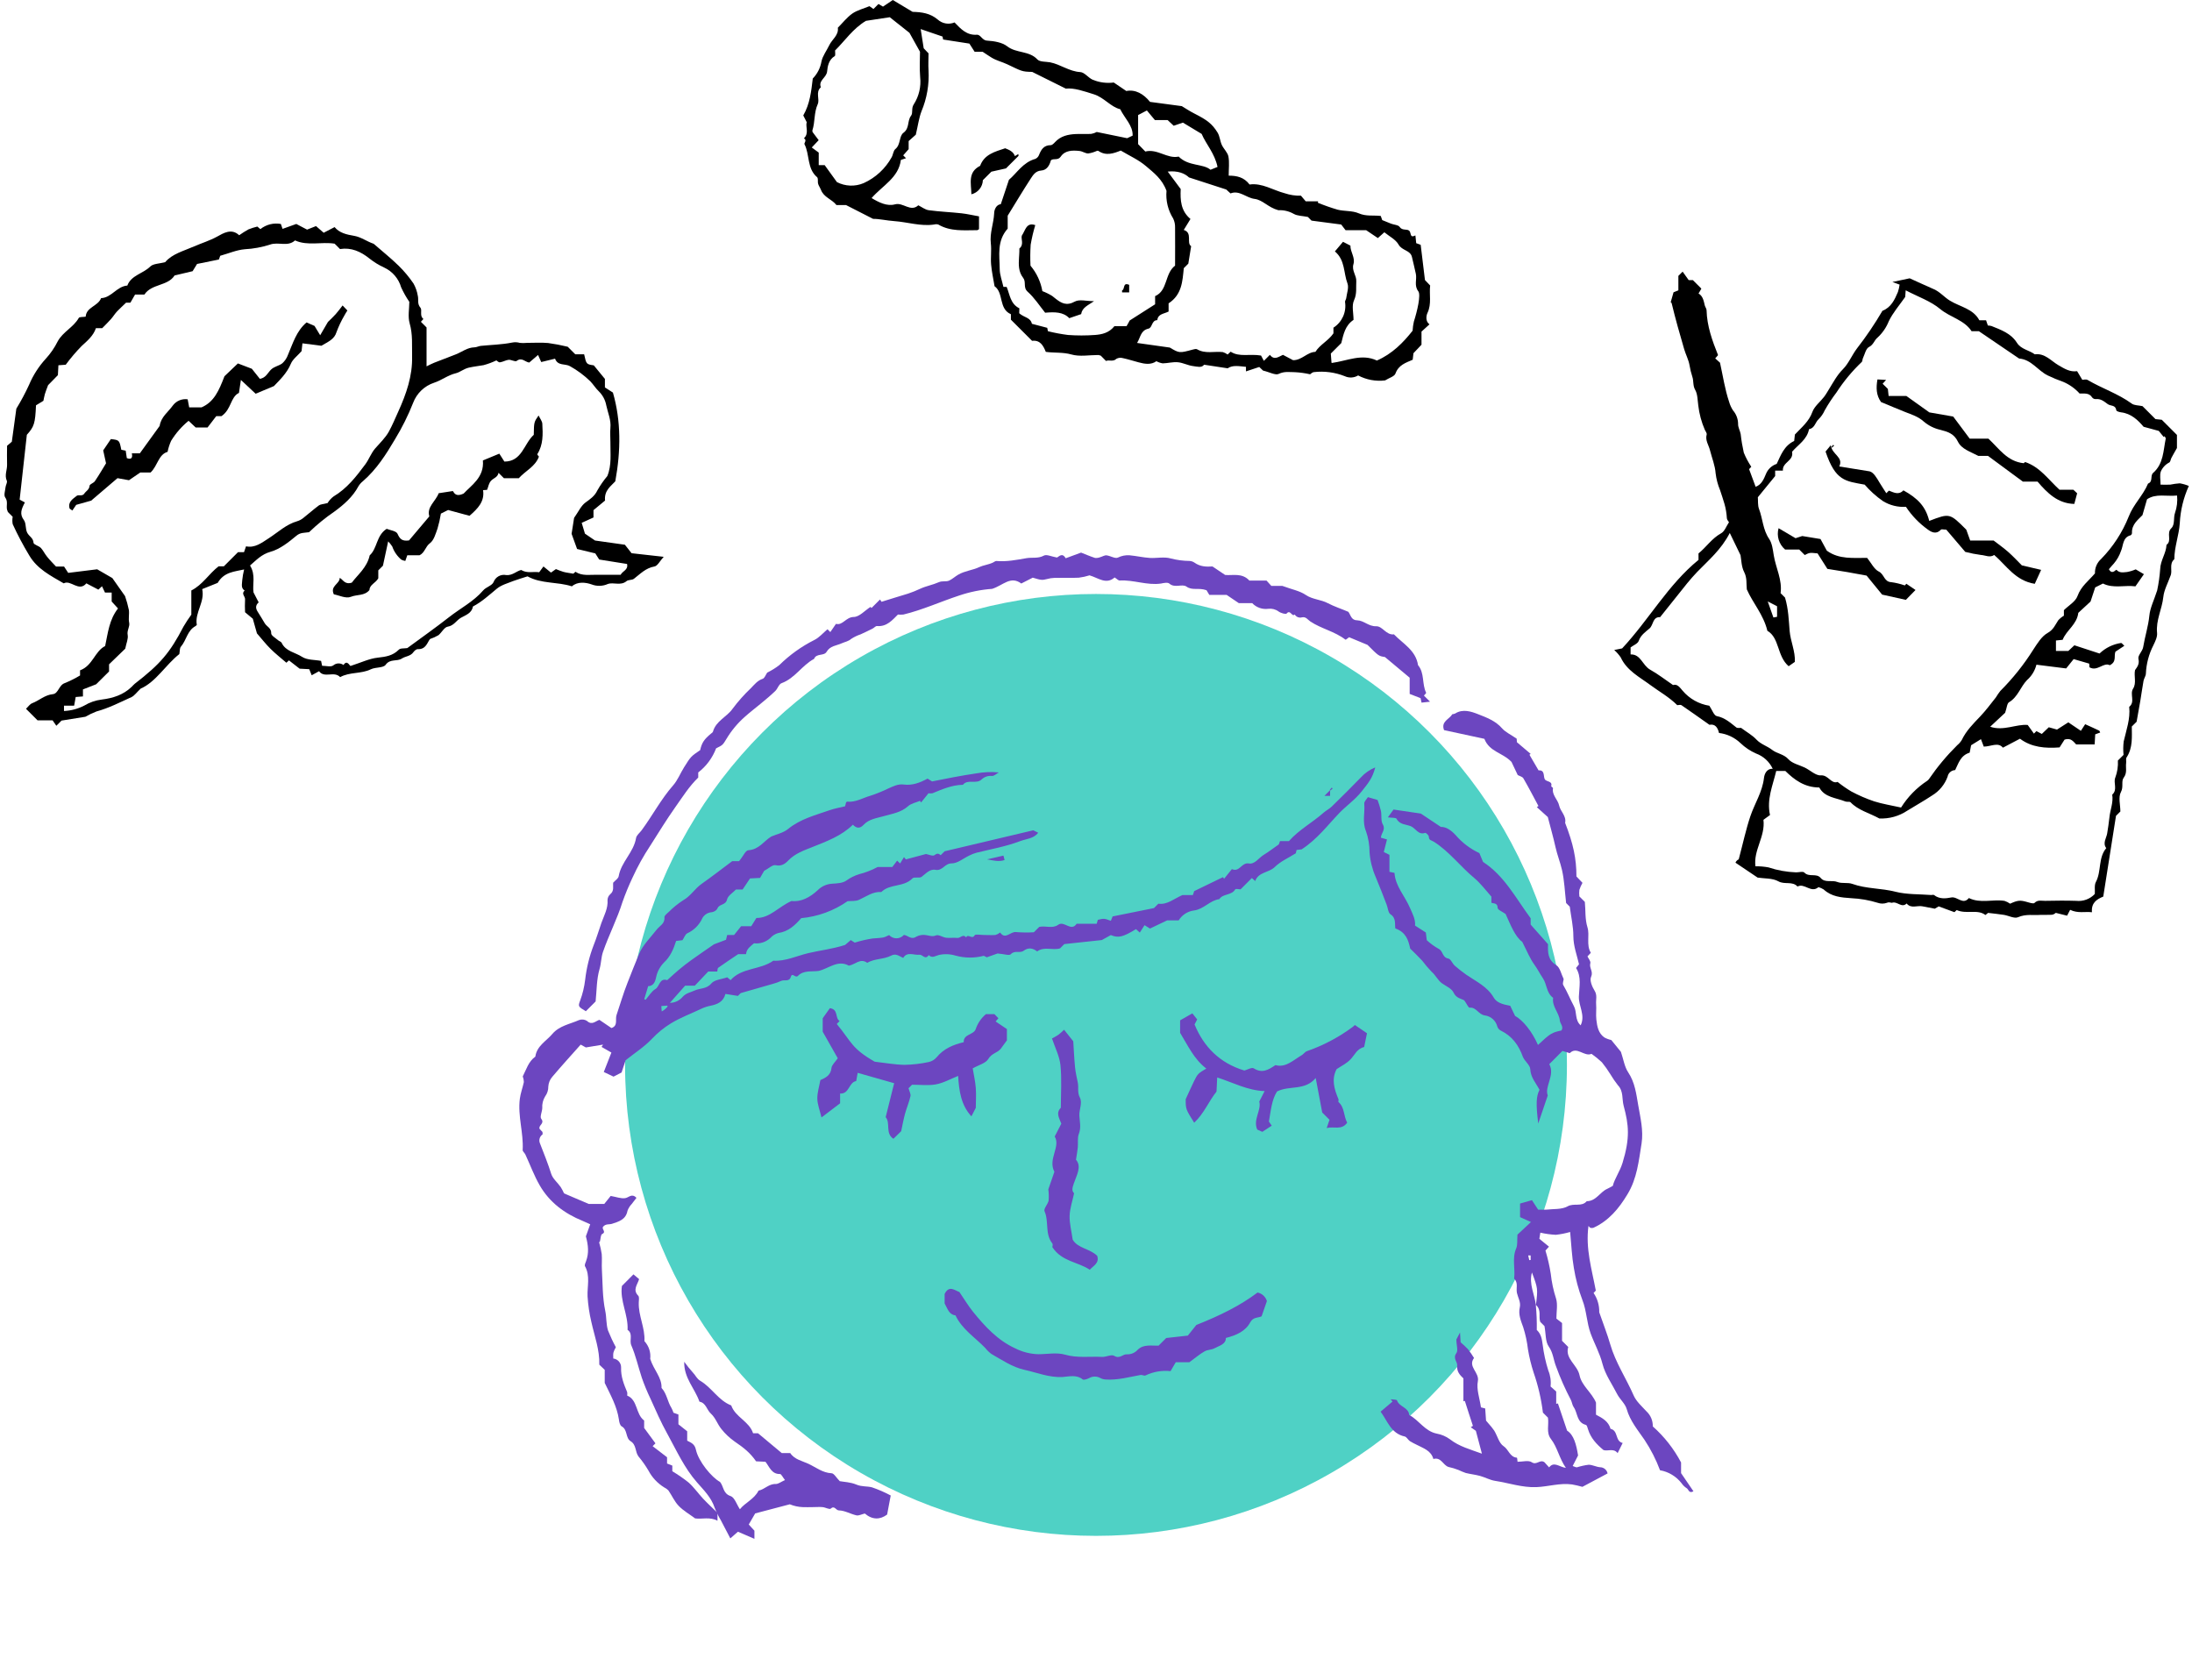 <svg height="594" viewBox="0 0 775 594" width="775" xmlns="http://www.w3.org/2000/svg"><g fill="none" fill-rule="evenodd"><path d="m0 0h775v594h-775z" fill="#fff"/><circle cx="387.5" cy="376.5" fill="#4fd1c5" r="166.5"/><g fill-rule="nonzero" transform="translate(1)"><path d="m366.06 294.41c-1.61 2.16-4.26 2.13-6.47 3-4.95 1.87-10.18 2.8-15.31 4.06-.891.249-1.755.583-2.58 1-2.1 1-4.18 2.8-6.25 2.78-2.46 0-3.24 2.74-5.68 2.28-2.08-.39-3.4 1.36-4.95 2.48-.8.57-2.62-.09-3.21.53-3.05 3.21-8 1.81-11 4.83-3-.22-5.3 1.58-7.86 2.74-1.25.58-2.86.37-4.08.5-4.851 3.386-10.499 5.453-16.39 6-2.13 2.43-4.49 4.75-8.14 5.26-1.062.305-2.015.905-2.75 1.73-1.562 1.459-3.689 2.151-5.81 1.89-1.1 1-2.61 1.84-2.82 3.84h-2.76c-2.46 1.66-4.8 3.2-7.08 4.83-.27.2-.22.87-.31 1.32h-3.21l-4.74 5h-3.43c-1.72 1.95-3.55 4-5.39 6.08-.387.317-.652.759-.75 1.25l-.26-.28-2 .15c0 .7.09 1.24.13 1.91.821-.438 1.54-1.045 2.11-1.78.098-.491.363-.933.75-1.25 1.767-.012 3.439-.802 4.57-2.16 1.19-1.33 2.72-1.51 4.13-2.18 1.95-.93 4.31-.48 6-2.55 1.12-1.32 3.64-1.45 5.61-2.15l1.18 1c3.93-4.47 10.41-3.55 15.11-6.87 4.23.26 8.2-1.67 12.29-2.66s8.36-1.4 13.08-2.91l2-1.72 1.42.9c2.071-.659 4.191-1.15 6.34-1.47 3.62-.29 3.65-.12 5.81-1.2.669.736 1.621 1.152 2.616 1.143s1.939-.443 2.594-1.193c1.44.12 2.56 1.87 4.41.6 1.148-.593 2.468-.767 3.73-.49 1.12.19 2 .56 3.24.05.91-.37 2.32.67 3.54.83s2.67-.08 4 .07c1.07.12 2-1.56 3.11-.18.59-1.49 2.12.89 3-.76.25-.48 2.19-.09 3.35-.1 1.34 0 2.68.09 4 0 .608-.183 1.175-.482 1.67-.88 1.82 2.71 3.66-.42 5.61-.15 2.096.173 4.201.196 6.3.07l1.9-1.9c2.21-.51 4.68.72 6.69-.74 2.18-1.58 4.54 2.6 6.53-.36h7.08l.43-1.41c2.23-.51 2.23-.51 4.59.36l.63-1.55 14.62-2.95 1.55-1.55c3.14.44 5.44-1.71 8.49-3.05h3.7c.19-.54.38-1.12.48-1.4l10.18-4.94.39.58 2.75-3.42c2.76 1.22 3.38-2.44 6-2 2.1.39 3.46-1.94 5.2-3s3.33-2.29 5.4-3.74l.42-1.16h3.15c3.52-4 8.25-6.51 12.2-10 .94-.84 2.14-1.4 3-2.27 3.467-3.373 6.887-6.793 10.26-10.26 1.4-1.54 3.13-2.743 5.06-3.52-1 3.91-2.51 5.57-4.8 8.48s-5.34 5-7.87 7.61c-4.15 4.31-7.72 9.2-13.35 12.88l-1.79.21c-.1.42-.21.87-.27 1.17-2.56 1.62-5.4 2.85-7.46 4.88s-5.77 1.71-6.89 4.94l-1.19-1.06-4 4c-.39 0-1.68-.3-1.88 0-1.29 2.22-4.32 1.44-5.63 3.46-3.34.45-5.47 3.54-8.9 4-2.262.27-4.275 1.564-5.46 3.51h-4.09l-6.06 2.89-1.92-1.2-1.67 2.62-1.36-1.22c-4.61 2.82-6.25 3.21-8.89 2.1l-3.18 1.76-13.27 1.43c-.34.35-.93.94-1.52 1.52-2.64.79-5.58-.79-8.08 1.07-1.53-1.19-3.11-1.47-4.77-.24-1.32 1-3.17-.3-4.57 1.25-.5.56-2.36-.1-4.66-.28l-3.81 1.35-1.06-.53c-3.282.856-6.731.832-10-.07-1.895-.575-3.906-.654-5.84-.23-1.31.31-2.36 1.29-3.63.06-1.2 1.83-2.21-.26-3.25-.14-2 .25-4.37-1.24-5.77 1.13-1.58-.72-2.6-1.69-4.27-.81-2.62 1.37-5.84 1-8.46 2.54-2.45-1.78-4.17.61-6.49 1-3.9-2.15-7.07 1-10.65 1.86-2.5.35-5.31-.31-7.32 1.73-1 1-2-1.42-2.56.41s-2.29.86-3.41 1.4c-.988.446-2.011.807-3.06 1.08-3.58 1.05-7.17 2.06-11.22 3.22l-1 1-4.41-.7c-.76 2.85-2.88 3.68-5.3 4.18-1.067.206-2.105.542-3.09 1-3.62 1.73-7.42 3.12-10.85 5.21-2.478 1.509-4.742 3.346-6.73 5.46-2.72 2.88-6.17 5.08-9.33 7.6l-1.42 4.32-2.84 1.47-3.45-1.64 2.69-6.87-3.48-2 .53-.81-6.08 1-1.83-1c-3.38 3.81-6.79 7.54-10.05 11.4-.82.94-1.309 2.125-1.39 3.37.026 1.28-.375 2.533-1.14 3.56-.755 1.235-1.105 2.676-1 4.12-.05 1.3-.92 3.07-.36 3.79 1.35 1.71-1.14 2.25-.57 3.58l1 1.06c0 .27.13.78 0 .9-.991.689-1.366 1.977-.9 3.09 1.4 3.6 2.84 7.17 4 10.85.56 1.72 2.25 3.06 3.34 4.63.453.719.851 1.471 1.19 2.25l8.74 3.74h5.47l2.28-2.84c2 .35 3.63 1 5.11.78 1.27-.15 2.36-1.86 4-.1-.55.71-1.14 1.43-1.68 2.18-.655.682-1.163 1.492-1.49 2.38-.56 3.12-3.08 3.83-5.46 4.61-1 .33-2.2-.08-3.13 1-.75.86 1.29 1.83-.38 2.62-.54.26-.51 1.71-.77 2.61 0 .13-.24.22-.3.28.403 1.368.714 2.761.93 4.17.16 1.83-.05 3.68.06 5.51.28 4.87.19 9.83 1.18 14.57.5 2.36.28 4.8 1 7 .804 2.007 1.722 3.967 2.75 5.87-.91 1.78-1 1.78-.91 4 1.614.186 2.817 1.576 2.77 3.2-.13 3.2 1 5.92 2.15 8.7.064.397.064.803 0 1.2 3.82 1.59 2.92 6.52 6 8.83v2.62l4 5.44-1 1 5.1 3.92v2.21l1.86.74v2c2.017 1.198 3.948 2.535 5.78 4 1.89 1.69 3.36 3.83 5.1 5.69 1.53 1.63 3.18 3.15 5.09 5v2.8c-2.67-1.45-5.45-.48-7.9-.82-2.05-1.52-4.19-2.73-5.83-4.44-1.49-1.55-2.38-3.66-3.63-5.46-.445-.446-.963-.815-1.53-1.09-2.334-1.447-4.24-3.49-5.52-5.92-1.035-1.762-2.216-3.435-3.53-5-1.22-1.64-.7-4.11-2.77-5.38-1.87-1.15-1-4.07-3.16-5.25-.63-.33-.9-1.61-1-2.5-.68-4.56-2.89-8.49-5-12.86v-4.62l-1.92-1.84c.17-5.2-1.7-10.09-2.82-15.16-.7-2.956-1.145-5.967-1.33-9-.15-3.54 1-7.2-.9-10.63-.22-.42.15-1.22.37-1.8 1.07-2.85.79-5.65-.06-8.78.37-1 .88-2.45 1.53-4.26l-2.68-1.2c-6.38-2.59-11.72-6.55-15.18-12.57-2-3.47-3.38-7.27-5.07-10.91-.26-.56-1-1.08-.95-1.59.35-6.08-1.79-12-1-18.11.26-2 1-3.92 1.42-5.9-.011-.684-.143-1.361-.39-2 1.24-2.39 2-5.25 4.45-7 .52-3.79 3.85-5.47 6-8 2.49-2.94 6.23-3.48 9.48-4.93.924-.338 1.953-.223 2.78.31 1.75 1.64 3 .07 4.38-.38l4.27 2.9c2.41-.82 1.26-3 1.79-4.58 1.29-3.8 2.4-7.68 3.88-11.41 1.38-3.44 2.69-6.92 4.13-10.3 1.33-3.13 4-5.68 6.16-8.47 1.05-1.38 3-2.12 2.77-4.4-.05-.57.89-1.31 1.49-1.84 1.567-1.586 3.304-2.995 5.18-4.2 2.6-1.45 4.1-4.12 6.51-5.8 3.54-2.48 6.95-5.13 10.78-8h2.43c.2-.27.38-.52.57-.75.9-1.1 1.75-3.06 2.72-3.12 3.77-.23 5.45-3.22 8.07-4.83 2-.85 4.29-1.31 5.89-2.62 4.37-3.59 9.66-4.91 14.78-6.7 1.76-.62 3.62-.93 5.45-1.38.11-.44.23-.89.35-1.35.12-.1.25-.3.37-.29 3 .31 5.47-1.31 8.17-2.07 2.197-.719 4.342-1.588 6.42-2.6 1.75-.77 3.4-1.65 5.46-1.38 2.94.37 5.63-.58 8.39-2.1l1.59 1c2.43-.48 5-1 7.61-1.49s5.3-.95 8-1.35c2.638-.484 5.33-.599 8-.34-.81.44-1.63 1.27-2.42 1.25-1.289-.153-2.582.255-3.55 1.12-1.92 2-4.95-.2-6.73 2-3.85.06-7.3 1.57-10.78 3-.461.067-.929.067-1.39 0l-2.62 3.25-.38-.58c-1.42.61-3.11.91-4.2 1.88-2.5 2.26-5.58 2.66-8.59 3.53-2.5.73-5.25 1-7.21 3.13-1.28 1.37-2.57 1.16-3.72-.11-4 3.95-9.2 5.86-14.26 7.88-3.08 1.23-6.18 2.29-8.55 4.75-1.25 1.29-2.46 2.13-4.57 1.69-1-.22-2.41 1.17-4 2l-1.45 2.5-3.55.19-2.61 3.9h-2.35c-1 1.09-2.85 2.15-3.16 3.54-.48 2.08-2.67 1.52-3.35 3.07-.45 1-1.52 1.43-2.85 1.55-1.107.286-2.039 1.032-2.56 2.05-1.074 2.337-2.951 4.21-5.29 5.28-.72.34-1.07 1.48-1.71 2.44l-2.24.26c-.91 2.83-2 5.53-4.37 7.71-1.409 1.459-2.362 3.297-2.74 5.29-.41 1.89-1.13 2.91-2.78 3-.51 1.68-.94 3.13-1.38 4.58l.48.22c1.15-1.31 2.09-3 3.51-3.83s1.4-4 4.12-3.1c1.34-1.19 2.65-2.43 4-3.57s3-2.43 4.55-3.54c2.7-1.94 5.46-3.81 8-5.57l4.25-1.6.41-1.69h2.44l2.48-3.1h3.59l1.82-2.92c4.75.07 7.76-3.93 12.42-6 3.3.42 6.49-1.25 9.25-3.81 1.353-1.37 3.167-2.19 5.09-2.3 1.71-.11 3.7-.18 5-1.08 1.388-1.02 2.94-1.794 4.59-2.29 2.26-.572 4.44-1.421 6.49-2.53h5.2l1.72-2.26 1.06 1 1.36-2.25.67.81 7.1-1.9c1 .17 2.41.85 3 .41 1-.76 1.48-.62 2.21 0l1.39-1.38 31.35-7.42z" fill="#6c46c0"/><path d="m542 461.39c.277 2.931.391 5.876.34 8.82 1.52 1.39 1.82 3.18 2.08 5.17.381 3.112 1.05 6.182 2 9.17.742 1.778 1.014 3.717.79 5.63l2 1.79v4.35l.6-.14 3.25 9.62c2.39 1.51 3.26 4.92 3.88 8.77l-1.91 3.73c.68.21 1.15.53 1.54.46 1.337-.422 2.709-.724 4.1-.9 1.36 0 2.71.79 4.09.88 1.276.027 2.362.938 2.61 2.19l-8.9 4.74c-1.208-.347-2.433-.631-3.67-.85-4.26-.59-8.39.78-12.6.95-5 .2-9.74-1.47-14.61-2.22-1.8-.28-3.49-1.24-5.27-1.73s-3.41-.63-5.09-1.05c-.871-.309-1.726-.662-2.56-1.06-1.159-.456-2.353-.817-3.57-1.08-1.93-.63-2.57-3.58-5.32-2.81-.83-3-3.55-3.79-5.85-5-.843-.393-1.664-.83-2.46-1.31-.67-.46-1.13-1.49-1.82-1.64-4.9-1.07-6.09-5.53-8.53-8.78l4.21-3.57-.65-.81c.78.13 2.13.06 2.24.4.79 2.32 4.11 2.45 4.31 5.15 3.49 1.84 5.53 5.77 9.78 6.6 1.678.306 3.265.99 4.64 2 3.29 2.57 7.21 3.58 11.29 5.08-.69-2.58-1.33-5-2.14-8.07l-1.8-1.28.76-.48c-1-2.94-1.9-5.89-2.86-8.83l-.5.14v-8.09c-1.26-1.2-2.4-2.39-2.2-4.55.12-1.35-1.64-2.51-.29-4.38.69-.95 0-2.86 0-4.83l1.29-2.47c.08 1.42.13 2.19.21 3.48.915.75 1.78 1.558 2.59 2.42.78.991 1.498 2.03 2.15 3.11-2.32 3.11 2 5.07 1.35 8.25-.55 2.81.65 6 1.1 9.21l1.5.39c.09 1.21.18 2.62.3 4.29l.77.91c.762.831 1.47 1.709 2.12 2.63 1.13 1.85 1.7 4.45 3.31 5.5 1.8 1.18 2.19 3.87 4.71 4.07.11 0 .14.87.23 1.45 1.78 0 3.85-.62 5 .15 1.76 1.19 2.88-1.12 4.5 0l1.66 1.83c1.74-2.23 3.55-.15 5.93.18-2.41-3.51-3-7.27-5.27-10.2-1.8-2.31-.65-5.06-1.08-7.57l-1.77-1.77c-.592-4.827-1.694-9.577-3.29-14.17-.871-2.683-1.539-5.427-2-8.21-.306-2.644-.865-5.253-1.67-7.79-.77-2.16-1.81-4.51-1.22-7 .43-1.84-.61-3.41-1-5.1s.56-3.64-1-5.09c.45-3.55-.79-7.18.73-10.71.55-1.27.29-2.88.44-4.85l4.78-4.46-3.85-1.74v-4.8l4.2-1.19 2.19 3.35c1.59 0 2.25.06 2.9 0 2.53-.3 5.44 0 7.5-1.16 2.25-1.28 5 .29 6.78-1.83 3.3 0 4.63-3.19 7.21-4.35.56-.24 1.07-.57 2-1.06.65-2.6 2.51-5.09 3.45-8.14 2.71-8.88 2.21-13.43.38-20.23-.63-2.37 0-5.1-2-7.19-.973-1.238-1.865-2.537-2.67-3.89-.908-1.477-1.91-2.893-3-4.24-1.154-1.086-2.384-2.088-3.68-3-2.53 1.16-5.18-2.81-7.69-.24l-2.59-.78-4.65 4.67c2.13 3.92-1.78 7.93-.54 11.07-1.24 3.66-2.21 6.52-3.37 9.92-.85-7-.72-9.61.45-11.92-1.26-2.42-3.12-4.32-3.27-7.32-.08-1.49-2-2.79-2.62-4.37-1.47-4.09-3.79-7.31-7.78-9.24-.59-.302-1.038-.822-1.25-1.45-.523-2.086-2.268-3.64-4.4-3.92-2.29-.31-3-3-5.41-2.74-.44 0-1-1.41-1.87-2.58-1-.61-2.85-.71-3.8-2.78-.65-1.41-2.62-2.23-4.06-3.24s-2.26-2.89-3.69-4.11c-1.186-1.236-2.298-2.542-3.33-3.91-1.36-1.48-2.82-2.85-4.24-4.27-.62-3-1.55-5.82-5.25-7.12-.26-1.53.37-3.64-1.71-5-.83-.54-.91-2.22-1.35-3.37-1.24-3.33-2.58-6.61-3.92-9.89-1.193-2.743-1.917-5.667-2.14-8.65.007-2.547-.419-5.076-1.26-7.48-1.39-3.27-.31-6.51-.61-9.73-.07-.75.87-1.6 1.29-2.3l3.42 1c.472 1.272.869 2.571 1.19 3.89.31 1.57-.09 3.46.65 4.73 1.1 1.9-.55 3-.68 4.71l2.17.62c-.33 1.28-.65 2.58-1.13 4.45l2 1v6l1.78.37c.28 4.72 3.74 8.23 5.53 12.51.86 2 1.94 3.92 1.74 6.13l3.81 2.44.33 2.72c1.247 1.159 2.626 2.166 4.11 3 1.69.74 1.33 3.15 3.51 3.49.88.14 1.44 1.82 2.33 2.57 1.299 1.128 2.654 2.189 4.06 3.18 3.43 2.36 7.42 4.15 9.67 8.07 1 1.72 3 2.38 5.82 2.88l1.72 3.58c2.78 1.53 6 5.47 8.1 10.27 4.39-4.09 4.84-4.37 8.31-5.12.85-1.37-.47-2.38-.58-3.48-.28-2.89-2.86-5-2.37-8.07-2.42-1.69-2.15-4.79-3.67-7-1.05-1.53-1.85-3.22-3-4.77-1.52-2.1-2.5-4.59-4.25-8-2.59-1.92-4.11-6-5.89-9.87-1-.73-2.8-1.43-2.82-2.19 0-1.78-1.45-1.44-2.2-1.78v-2.16c-2-2.25-3.81-4.68-6-6.53-5-4.13-8.87-9.42-14.38-12.9-.79-.5-1.73-.43-1.74-1.76 0-.48-1-1.44-1.32-1.34-2.45.84-3.35-1.7-5.09-2.38s-3.91-.51-5-2.61c-.23-.46-1.66-.3-3.07-.51l2-2.76 9.66 1.43 7.07 4.71c1.9-.06 3.69 1.23 5.25 2.92 2.307 2.685 5.16 4.847 8.37 6.34l1.3 3.12c7.48 4.86 11.37 12.49 16.83 19.92v2.23l3.15 3.55 3 3.39c-.09 2.92-.11 5.52 2.9 7.4 1.35.84 1.76 3.19 2.62 4.91 0 .53-.48 1.56-.14 2.13 1.43 2.41 2.45 5 3.76 7.45 1.17 2.16.24 4.86 2.39 6.79 1.74-3.58-.75-6.81-.63-10.19s1-6.89-1-10.09l1.05-1.3c-.73-3.22-2-6.43-2-10 0-3.35-.79-6.7-1.27-10.37-.29-.3-.88-.89-1.29-1.29-.47-4.05-.61-8-1.46-11.7-.62-2.69-1.68-5.31-2.29-8.05-.78-3.5-1.77-6.95-2.72-10.64l-3.88-3.5.56-.42c-1.76-3.27-3.46-6.57-5.32-9.77-.33-.58-1.3-.78-2-1.17l-2.19-4.62c-3.14-3.34-7.81-3.54-9.6-8.18l-14.26-3.08c-1.17-3.13 1.92-3.84 2.91-5.61.343-.036.68-.12 1-.25 2.74-1.76 5.79-.69 8.11.22 2.95 1.16 6.17 2.33 8.49 5 1.2 1.36 3 2.17 5.17 3.66 0 0 .05.76.09 1.26l4.86 4.12-.43.31 3.22 5.52c2.33-.18 1.63 2.1 2.19 3.12s2.83.55 2.28 2.48c0 .16.67.51.64.69-.45 2.49 1.71 4 2.16 6.12s2.64 3.7 2.12 6.15c2.88 7.38 4 12.61 4 18.95l2.14 2.25c-.443.787-.811 1.614-1.1 2.47-.095.777-.095 1.563 0 2.34l1.93 1.93c.31 3 0 6 .93 9 .88 2.84-.53 6.17 1.19 9-.39.42-.72.78-1.19 1.27.37.8 1.24 1.77 1 2.45-.45 1.64 1.16 2.9.28 4.79-.56 1.19.33 3.45 1.2 4.82 1.06 1.64.46 3.2.58 4.78.15 1.83-.13 3.69.08 5.5.27 2.36.68 4.8 2.82 6.31.776.421 1.608.731 2.47.92l3.4 4.18c.89 2.63 1.25 5.27 2.58 7.26 2.38 3.55 2.85 7.67 3.52 11.53.76 4.43 1.91 9 1.2 13.58-1 6.19-1.59 12.42-5 18-3 5-6.6 9.36-12.05 11.84-.347.095-.713.095-1.06 0-.13 0-.23-.22-.67-.66-1.08 8 1.18 15.31 2.6 22.85-.19.2-.53.56-.79.85 1.368 2.006 2.068 4.393 2 6.82 1.59 4.59 2.91 7.9 3.88 11.3 1.86 6.46 5.62 12 8.29 18.11.93 2.13 2.9 3.84 4.53 5.62 1.473 1.37 2.286 3.309 2.23 5.32 4.074 3.613 7.462 7.933 10 12.75v3.77l4.38 6.42c-1.65.89-1.71-.72-2.41-1.1-.706-.449-1.312-1.037-1.78-1.73-1.883-2.43-4.603-4.073-7.63-4.61-1.417-3.788-3.263-7.401-5.5-10.77-2.32-3.4-5.1-6.67-6.29-10.89-.54-1.87-2.35-3.38-3.3-5.15-1.82-3.58-4.29-7-5.25-10.79s-2.88-7.19-4.21-10.81c-1.39-3.83-1.4-8-2.91-11.81-1.375-3.643-2.38-7.416-3-11.26-.72-4.1-.89-8.31-1.32-12.76-1.658.48-3.354.815-5.07 1-1.842-.095-3.672-.35-5.47-.76l-.34 2.18 3.4 2.77-1.25 1.38c.817 2.696 1.445 5.446 1.88 8.23.32 2.973.947 5.905 1.87 8.75.64 2.13.12 4.61.12 7.08l2 1.56v6.29l2.18 2.18c-1.22 4.18 3.25 6.3 4 10s4.34 6.1 5.82 9.66v4.28c2.33 1.21 4.42 2.39 5.14 5 2.84.61 1.52 4.38 4.29 5-.69 1.39-1.23 2.47-1.78 3.59-1.43-1.87-3.46-.57-5-1.09-2.48-2.05-4.53-4.28-5.47-7.34-.17-.56-.39-1.45-.75-1.55-3.31-.85-2.86-4.22-4.32-6.29-.51-.73-.59-1.76-1-2.56-2.015-3.826-3.766-7.785-5.24-11.85-.92-2.29-1-4.78-2.57-7-1.25-1.76-1-4.56-1.52-7.24l-1.48-1.48c-.72-1.84.55-4.09-1.54-6 .71-5.74.7-5.84-1.41-11.47-1.15 4.12 1 7.87 1.38 11.51zm-1.83-17.54h-.86c.12.56.24 1.12.37 1.67l.49-.06z" fill="#6c46c0"/><path d="m641.93 313.65c-2.62 2.25-4.93-1.56-7.4-.22-1.84-2-4.53-.58-6.77-1.84-2.08-1.17-5-.95-7.34-1.32l-7.83-5.27c.217-.529.629-.955 1.15-1.19 1.49-5.59 2.53-10.5 4.11-15.22 1.53-4.53 4.26-8.6 4.82-13.56.14-1.2.82-3.31 3.09-3.23-1.177-2.508-3.298-4.449-5.9-5.4-2.034-.897-3.895-2.142-5.5-3.68-2.075-1.984-4.739-3.241-7.59-3.58-.44-1.89-1.35-3.29-3.38-2.89-3.41-2.4-6.64-4.71-9.91-6.94-.34-.23-1 0-1.48 0-2.83-2.85-6.34-4.78-9.52-7.13-3.8-2.82-8.3-5.08-10.46-9.76-.658-.963-1.43-1.843-2.3-2.62l2.8-.56c9.55-10.24 16.26-22.55 27-31.29v-2.29c2.75-2.22 4.73-5.33 8-7.12 1.24-.67 1.84-2.52 2.78-3.91-.19-.33-.7-.83-.75-1.37-.092-1.74-.38-3.465-.86-5.14-.49-1.62-1-3.25-1.56-4.87-.782-1.87-1.304-3.838-1.55-5.85-.21-2.89-1.31-5.47-2-8.2-.43-1.81-1.76-3.49-1.17-5.58.13-.46-.41-1.13-.67-1.69-1.178-2.726-1.953-5.61-2.3-8.56-.26-1.88-.22-4-1.1-5.53s-.49-3.18-1-4.63c-.437-1.339-.771-2.71-1-4.1-.34-1.95-1.34-3.78-1.9-5.7-1.57-5.37-3.11-10.76-4.41-16.2 0-.14-.22-.24-.34-.36l1-3.51 1.71-.69v-5.11l1.51-1.5 2.14 3h1.48l3 3c-.23.42-.54 1-1 1.73 1.49.84 1.82 2.51 2.2 4.18.14.59.63 1.15.64 1.72.14 5.61 2 10.75 4.06 15.89l-1 1.15 1.69 1.52c1.05 4.75 1.72 9.39 3.23 13.87.302 1.064.764 2.075 1.37 3 1.148 1.329 1.786 3.024 1.8 4.78-.06 1.17.69 2.37.91 3.59.243 2.206.61 4.396 1.1 6.56.716 1.75 1.603 3.425 2.65 5l-.77.85 2.31 6.23c2.15-.78 2.92-2.83 3.65-4.54.677-1.691 2.069-2.995 3.8-3.56 1.42-3 2.6-6.43 6.18-8.1.09-.77.17-1.56.25-2.28 2.35-2.51 5-4.62 6.19-8 .73-2 2.74-3.52 4.11-5.3.67-.87 1.2-1.83 1.78-2.76 1.51-2.43 2.8-4.92 4.87-7s3.2-5 5-7.38c3.29-4.23 6.296-8.673 9-13.3 3.06-1.2 4.32-3.91 5.48-6.66.273-.848.474-1.718.6-2.6l-2.55-.93 6.11-1.3c2.29 1 5.36 2.49 8.48 3.82 2.22.94 3.71 2.84 5.73 4.07 3.6 2.21 8.25 2.85 10.41 6.94h2.38c.18.55.38 1.12.63 1.85.44.006.877.07 1.3.19 3.39 1.38 6.87 2.57 9 5.94 1.43 2.28 4.28 2.58 6.3 4.06 3.59-.47 5.76 2.35 8.39 3.87 2.14 1.23 4 2.45 6.57 2.09l1.84 3.06c.35 0 1.3-.3 1.88.05 5.09 3 10.77 4.84 15.59 8.35.93.68 2.42.6 3.81.9l4.59 4.59 2.23.23 5.36 5.36v4.63c-.72 1.28-1.36 2.36-1.94 3.46-.29.54-.34 1.39-.77 1.65-1.344.687-2.406 1.822-3 3.21-.43 1.31-.09 2.87-.09 4.63 1.16 0 2.29.07 3.41 0 1.122-.229 2.258-.386 3.4-.47 1.095.187 2.166.499 3.19.93-1.886 4.157-2.972 8.631-3.2 13.19-.28 4.26-1.92 8.36-1.92 12.7-2 1.74-.5 4.08-1.39 5.95-.87 2.47-2.24 4.89-2.51 7.42-.45 4.28-2.66 8.21-2.21 12.68.15 1.42-.63 3-1.31 4.41-1.58 3.087-2.48 6.476-2.64 9.94 0 .89-.67 1.73-.84 2.63-.43 2.34-.73 4.7-1.13 7.05s-.83 4.69-1.31 7.39l-1.7 1.69c0 3.58.42 7.49-1.85 10.94-.31.47-.06 1.29-.15 1.93-.24 1.72.46 3.44-.84 5.19-1 1.28 0 3.26-1 5.1s-.2 4.57-.2 6.88l-1.55 1.55c-1.53 9.69-3 19.1-4.5 28.54-2.32.94-4.29 2.21-4 5.53-2.5-.3-4.92.48-7.71-.85l-1.08 2.07-4-1c-.329.317-.736.541-1.18.65-1.32.13-2.67 0-4 .06-2.71.2-5.41-.38-8.16.83-1.3.57-3.32-.56-5-.83s-3.4-.43-5.6-.7c.1-.07-.28.23-.93.75-2.82-2.17-6.68-.19-10.16-1.75l-.8.75-5.58-2.05-1.36.82c-1.34-.26-2.86-.53-4.37-.84-1.85-.39-4 .93-5.59-1-1.75 1.75-3.36-.92-5.18-.25-.23.09-.94-.38-1.77 0-1.063.384-2.227.384-3.29 0-3.019-.932-6.144-1.476-9.3-1.62-3.61-.24-7-.52-9.79-3.09-.572-.365-1.195-.642-1.85-.82zm54.14-196.55c-2.58-4-7.53-4.87-11.12-7.86-3.36-2.8-7.79-4.3-12.18-6.6-.09 1.22-.15 2-.17 2.35-2.11 3-4.36 5.59-5.79 8.55-.879 2.216-2.246 4.206-4 5.82-1.17.94-1.4 2.52-3 3.31-1.11.54-1.5 2.58-2.17 4-.2.41-.12 1.05-.41 1.31-3.401 3.233-6.405 6.858-8.95 10.8-1.526 2.009-2.913 4.121-4.15 6.32-.509 1.155-1.231 2.204-2.13 3.09-1.23 1.11-1.39 3.23-3.41 3.54-.67 3.66-3.84 5.47-6 8 .72 3.22-3.52 3.67-3.23 6.66h-2.74v1.92l-6.12 7.49c.11 1.29-.08 2.86.42 4.16 1.32 3.47 1.35 7.31 3.57 10.56 1.07 1.58 1.31 3.81 1.63 5.79.74 4.52 3.08 8.74 2.42 13.4l1.57 1.56c1.21 4.08 1.31 7.94 1.63 11.81.31 3.67 2.05 7.21 1.84 10.93l-2.19 1.53c-4.18-3.61-3.17-10-7.52-12.53-1.4-5.78-5.15-9.79-7.27-14.64-.22-2 .14-4-.92-6.09-1-1.9-1-4.3-1.3-6l-3.8-7.85c-3 5.86-7.48 9.61-11.51 13.76-1.24 1.28-2.41 2.65-3.53 4-3.22 4-6.4 8-9.59 12-2.72-.13-2.32 2.76-3.75 4s-3.09 2.32-3.81 4.38c-.34 1-1.85 1.54-2.88 2.32v2.48c3.62-.12 4.17 3.87 6.94 5.41s5.26 3.51 8.06 5.41c1.54-.5 2.43.91 3.39 2 2.41 2.85 5.764 4.738 9.45 5.32 1 1.49 1.65 3.49 2.65 3.67 2.87.57 4.78 2.35 6.89 4 .43.33 1.27.13 1.68.16 1.95 1.46 4 2.58 5.48 4.18s3.84 2.28 5.51 3.6 4.11 1.46 5.76 3.31c1.32 1.49 3.78 2 5.72 2.92s3.91 2.92 5.75 2.78c2.67-.2 3.61 3.15 5.91 2.32 1.538 1.232 3.159 2.358 4.85 3.37 2.586 1.384 5.282 2.551 8.06 3.49 3 .95 6.1 1.42 9.53 2.19 2.358-3.767 5.499-6.983 9.21-9.43.278-.183.517-.422.7-.7 2.933-4.276 6.264-8.263 9.95-11.91.633-.515 1.174-1.134 1.6-1.83 1.55-3.28 4.06-5.76 6.51-8.33 2-2.1 3.73-4.45 5.53-6.71.486-.805 1.02-1.58 1.6-2.32 4.441-4.436 8.366-9.361 11.7-14.68 1.41-2.14 2.91-4.63 5-5.8s2.68-2.85 3.77-4.49c.583-.639 1.257-1.188 2-1.63v-1.95c1.68-1.67 4.1-3 4.81-5 1.25-3.47 4-5.43 6.17-8-.073-1.931.719-3.793 2.16-5.08 4.217-4.304 7.538-9.403 9.77-15 1.66-4.34 5.1-7.48 6.84-11.68 1.85-.67.69-2.8 1.79-3.76 3.72-3.25 3.58-7.89 4.47-12.16 0-.23-.27-.54-.41-.82l-.32.26-1.74-2.14-5.36-1.46c-2-2.35-4.37-4.68-8-5.11-.59-.07-1.6-.39-1.64-.69-.27-2-2-1.48-3-2.18-1.38-1-2.47-2-4.32-1.8-.474.013-.926-.198-1.22-.57-1.11-1.76-2.84-1.35-4.45-1.4-1.606-1.787-3.586-3.197-5.8-4.13-1.888-.662-3.738-1.43-5.54-2.3-3.48-1.74-5.72-5.61-10.06-5.95l-14.2-9.65zm11.08 147.24c-1.72-2.06-4.09-.42-6.77-.38-.36-.92-.72-1.85-1-2.63l-3.48 2.15c-.21 1.08-.39 2-.51 2.62-3.28 1-3.94 3.82-5.13 6.16-1.322.057-2.429 1.019-2.67 2.32-1.007 2.784-2.942 5.136-5.48 6.66-2.82 1.88-5.87 3.57-8.74 5.35-2.923 1.959-6.395 2.933-9.91 2.78-3.65-2-7.45-2.88-10.16-5.71-.34-.36-1.28-.07-1.85-.3-3.32-1.34-7.33-1.39-9.23-4.95-5.24 0-8.88-2.77-12-5.84h-3.22c-1.25 5.23-3.43 10.07-2.2 15.58l-2.32 1.69c.73 5.91-3.6 10.72-2.82 16.43 1.539-.019 3.076.112 4.59.39 3.16 1.048 6.453 1.641 9.78 1.76 1 0 2.46-.42 2.92.08 1.65 1.75 4.26.08 5.78 1.91s4 .63 5.91 1.42c1.58.63 3.62.08 5.24.66 5 1.8 10.27 1.48 15.34 2.8 4 1 8.37.81 12.57 1.14.33 0 .78-.14 1 0 1.87 1.5 4.13 1.26 6.1.87 2.18-.43 4.13 2.79 6.23.2 4.07 2 8.4.37 12.57 1 .716.224 1.391.562 2 1 2.74-1.25 3.56-1.29 6-.6.87.24 2.24.72 2.62.33 1.18-1.19 2.5-.71 3.74-.74 3.67-.07 7.35-.12 11 0 2.457.273 4.898-.628 6.59-2.43.1-1.4-.24-3.09.39-4.26 2-3.77.75-8.51 3.66-11.95-1.37-1.76.07-3.61.32-5.18.29-1.85.6-3.72.79-5.62.26-2.71 1.45-5.31 1-8.11 2-1.76.3-4.2 1.09-6.05.716-1.915 1.026-3.959.91-6l2-2c-.16-1.591-.14-3.194.06-4.78.92-4 2.39-8 1.94-12.21 2.23-1.76.11-4.45 1.38-6.44s.22-4.5.68-6.55c.94-1.29 1.6-2.25 1.2-4-.27-1.18 1.45-2.67 1.68-4.12.61-3.75 1.81-7.35 2.19-11.17.26-2.69 1.59-5.29 2.76-8.89.522-2.47.876-4.972 1.06-7.49.08-3.11 2.11-5.59 2.24-8.61 2.05-1.48-.17-4.08 1.69-5.87 1.36-1.3.7-3.74 1.31-5.42.686-1.973.935-4.071.73-6.15-3.8.39-7.47-.81-10.62 1.33-.5 1.75-1 3.4-1.61 5.59-1.41 1.56-3.87 3.18-3.71 6.36-.023.315-.194.6-.46.77-2.9.74-2.55 3.61-3.42 5.54-.553 1.634-1.412 3.147-2.53 4.46-.65.67-1.23 1.42-1.75 2 1.16 2.17 2.47 0 2.69.23 1.14 1.24 2.49.84 3.73.76 1.053-.192 2.08-.508 3.06-.94l2.9 1.71c-1 1.43-1.94 2.83-3 4.3-3.81-.5-7.82.84-11.48-1l-2.74 1.37c-.42 1.27-.9 2.74-1.65 5l-4.33 4c-.5 4.17-4.22 6.14-5.53 9.53l-2.37.24v3.7h4.38c.89-.82 1.59-1.46 2.14-2l8.89 2.91c2.093-2.002 4.755-3.305 7.62-3.73.27 0 .61.53 1.15 1-1.21.81-2.21 1.46-3.15 2.08-.62 1.55.53 3.54-2 4.79-2.17-1.2-4.4 2.37-7.21.71 0-.42 0-.75-.06-1.28l-5.5-1.6-2.65 3.3-10.51-1.32c-.531 2.11-1.693 4.007-3.33 5.44-2.33 2.42-3.24 6-6.37 7.84-.71.43-.76 2-1.37 3.72l-5.28 4.93c4.7 1.63 9.25-1 13.27-.62l2.19 3.06.88-.89 1.91 1 2.47-2.36 2.9.82 4-2.56 4.44 3 1.52-2.34c1.86.84 3.41 1.53 4.94 2.27.19.09.25.44.37.67l-1.76.64-.2 3.57h-6.53c-1-1-1.84-2.45-4.11-1.7l-1.76 2.75c-5 .39-9.91 0-14-3.07zm-83.15-51.71 2 5.68 1.3-.24v-3.73z" fill="#000"/><path d="m346.44 18.32h-2.84l-1.87-2.91-9.28-1.44-.21-1.05-7.73-2.64c.34 2.16.67 4.27 1.07 6.79l1.71 1.8c0 2-.14 4 0 6 .276 4.96-.579 9.918-2.5 14.5-.89 2.33-1.21 4.87-2 8.25l-2.53 2.26v2.86l-1.93 2.19 1 1-1.82.61c-.81 6.31-6.42 9-10.35 13.48 2.61 1.56 5.45 3 8.3 2.22s5.49 2.85 8.21.34c1.21.59 2.4 1.56 3.7 1.74 3.84.52 7.73.67 11.59 1.09 2 .22 4 .7 6.18 1.08v4.51c-.15.09-.42.38-.69.38-4.65 0-9.39.53-13.71-2-.483-.141-.997-.141-1.48 0-4.78.7-9.39-.88-14.1-1.21-2.66-.18-5.37-.83-7.47-.79l-9.58-4.89h-3.38c-1.67-2.13-4.47-2.69-5.48-5.39-.38-1-1.19-1.83-1.08-3.06 0-.46 0-1.14-.25-1.37-3.66-3.06-2.58-8-4.49-11.69-.21-.41 1-1.44-.21-2.08 1.94-1.77.49-4.07 1-5.7l-1.22-2.39c2.35-4.07 2.81-8.46 3.36-13.05 1.606-1.644 2.676-3.736 3.07-6 .4-2 1.86-3.87 2.79-5.83s3.38-3.5 3-6.13c1.75-1.74 3.21-3.66 5.11-5 1.73-1.2 3.93-1.73 6.07-2.62l1.42 1 1.77-1.77 1.6.93 3.47-2.34 7 4.19c3.21.08 6.21.46 8.9 2.74 1.614 1.45 3.919 1.839 5.92 1 2.25 2.35 4.34 4.59 7.86 4.35 1.45-.09 1.83 2 3.66 2.08 2.43.16 5.28.6 7.09 2 3.23 2.54 7.77 1.5 10.7 4.67.84.89 3 .74 4.48 1 3.71.74 6.76 3.23 10.67 3.45 1.49.08 2.81 2 4.35 2.69 2.364.99 4.949 1.335 7.49 1l4.43 3c3.24-.62 6.08 1 8.39 3.85l11.23 1.5c1.3.78 2.87 1.83 4.54 2.67 4.27 2.17 6.18 3.52 8.12 6.7.78 1.29.86 3 1.5 4.37s2 2.6 2.31 4c.41 2.09.11 4.32.11 6.84 2.76 0 5.39.48 7.38 3.13 4.43-.63 8.25 2 12.47 3.1 1.835.619 3.765.907 5.7.85l1.69 2h4.38l-.11.49c2.289.941 4.626 1.762 7 2.46 2.46.61 5.24.3 7.48 1.29 2.59 1.13 5.11.62 7.77.92l.52 1.47c.9.37 2 .84 3.14 1.27s2.5.41 3 1.13c1 1.47 2.62.57 3.46 1.41.69.69.07 2.68 2.13 1.61.13 1.18.21 2 .29 2.74l1.58.58c.51 4.17 1 8.18 1.51 12.45l1.84 1.93c-.39 3.2.58 6.46-.93 9.66-.49 1-.79 3 .69 4.08l-2.82 2.56v4.64l-2.85 3.01-.26 2.3c-2.49 1.09-5 1.85-6.09 4.87-.37 1.05-2.27 1.56-3.68 2.44-3.282.4-6.607-.215-9.53-1.76-1.433.875-3.21.973-4.73.26-3.459-1.371-7.204-1.866-10.9-1.44-.56.05-1.08.6-1.35.77-1.753-.397-3.536-.644-5.33-.74-1.89 0-3.75-.38-5.75.6-1.18.57-3.22-.61-5.55-1.17l-1.34-1.27-4.7 1.56v-1.61c-2.35-.21-4.7-.72-6.47.52l-8.35-1.27c-.81 1.21-2.49.65-3.84.49-1.83-.21-3.57-1.19-5.4-1.36s-3.59.36-5.38.39c-.781-.126-1.535-.382-2.23-.76-1.89 1.34-4.08 1-6.29.4-1.86-.49-3.69-1.09-5.56-1.49-.765-.228-1.589-.141-2.29.24-1.19 1.17-2.56.28-3.68.76l-1.83-1.86c-.299-.118-.611-.199-.93-.24-3.18 0-6.54.65-9.47-.19s-6.08-.51-9.05-.92c-.92-2.27-2-4.24-4.86-3.91l-7.48-7.47v-1.93c-4.42-1.92-2.47-7.55-5.78-9.9-.44-2.64-1-5.13-1.22-7.66s.19-5-.1-7.5c-.43-3.65 1-7 1.18-10.61 0-1.22.69-3.06 2.35-3.24l2.87-8.61c2.75-2.3 4.94-6.18 9.34-7.4.607-.276 1.079-.784 1.31-1.41.76-1.93 1.72-3.43 4.12-3.44.51 0 1.11-.61 1.53-1.07 2-2.17 4.58-2.73 7.33-2.86 1.83-.09 3.68.06 5.5-.06.672-.118 1.32-.345 1.92-.67l10.75 2.2 1.94-.91c.12-3.57-2.74-6-4.39-9.34-3.32-.76-5.68-4.14-9.34-5.28-3.49-1.09-6.94-2.33-9.9-2l-11.89-5.91c-3.77-.07-3.68-.27-8.86-2.71-1.78-.84-3.79-1.29-5.52-2.36-1-.61-1.92-1.25-3.11-2.03zm86.11 48.68-13.17-4.27c-1.52-1.46-4-2.44-7.52-2.07l4.59 6.18c-.18 3.87 0 7.7 3.45 10.58l-2.37 3.88c3.23 1 .83 4.57 2.61 5.74-.36 2.25-.65 4.12-1 6.17l-1.6 1.6c-.46 4.62-.65 9.36-5.37 12.44v2.89c-1.72.88-3.72.79-4 3.05-2.06 0-1.7 2.72-3.14 3-2.77.65-2.74 3-4 5.06l11.57 1.63c3.37 2 3.37 2 8.2.69.46-.12 1.09-.29 1.43-.09 2.91 1.71 6.08.66 9.11 1 .61.191 1.185.482 1.7.86l1.07-1c3.09 2 6.63.67 10.74 1.36l1 1.88 2.13-2.13c1.56 2.06 3.12.65 4.62 0l3.57 1.89c3.08.06 5-2.86 7.9-2.94 1.62-2.59 4.54-3.87 6.38-6.55v-2c3.047-1.95 4.655-5.515 4.1-9.09-.05-.41.35-.86.41-1.31.22-1.76 1-3.75.45-5.23-1.43-3.76-.77-8.24-4.45-11.33l2.87-3.4 2.62 1.35c-.05 2.25 1.76 4.21 1.07 6.55s1.14 4 1 6.09.29 4.36-.79 6.68c-.89 1.91-.18 4.56-.18 6.93-3 2-3.55 5.13-4.33 8.21l-3.7 3.7c.07 1 .13 2.08.24 3.19 0 .11.24.2.15.13 5.43-.73 10.54-3.4 15.9-.85 5.4-2.35 9.32-6.34 12.62-10.54.062-1.087.213-2.167.45-3.23 1.18-3.65 2.54-9.44 1.57-10.71-1.57-2.07-.44-4.16-.87-6.18s-.93-4-1.39-6c-.59-2.39-3.53-2.16-4.75-4.39-1-1.75-3.18-2.82-5-4.3l-2.29 2.05-4.14-2.79h-7.28c-.46-.6-1.08-1.38-1.54-2l-10.49-1.38-1.3-1.3c-1.9-.39-3.68-.33-5-1.09-1.654-.938-3.541-1.386-5.44-1.29-3.68-1-5.48-3.64-8.41-4s-5.34-3.19-8.5-1.94zm-73.2 43.75c1.8 1.58 4 1.46 4.49 3.73l5.42 1.42.24 1.2c2.342.582 4.716 1.026 7.11 1.33 3.159.23 6.331.23 9.49 0 2.52-.18 5-.73 6.91-3.11h4.29c.51-.91 1-1.73 1.1-2l9-5.74v-2.88c4.55-2 3.31-7.92 7.06-10.79 0-4.46.05-9 0-13.45.037-1.108-.192-2.209-.67-3.21-1.837-2.91-2.666-6.343-2.36-9.77-1.53-4.21-4.53-6.42-7.22-8.72s-5.79-3.63-8.95-5.53c-2.49 1-5.21 2-7.94.11-.16-.066-.34-.066-.5 0-.978.451-2.015.76-3.08.92-1 0-2-.78-3.1-.89-2.45-.26-5.08-.26-6.61 2-1 1.48-2.52.48-3.47 1.3-.51 1.88-1.48 3.48-3.43 3.62s-2.85 1.54-3.69 2.83c-2.73 4.2-5.29 8.49-8.16 13.14v4.56c-3.91 4.43-2.86 9.47-2.82 14.24 0 2.14.85 4.27 1.31 6.37h1.14c1.14 2.73 1.3 6 4.5 7.57zm-65.1-92.91c0 .73.18 1.81-.13 2-2.11 1.22-2.53 3.66-2.68 5.37-.2 2.29-3.18 3.19-2.22 5.65-2 1.73-.29 4.2-1.12 6-1.35 3-.89 6.23-1.87 9.23-.039.214-.008.435.09.63l2.13 2.84c-.88.92-1.54 1.63-2.44 2.58l2.46 1.81v4.43h2.1l4.33 6c2.942 1.523 6.41 1.655 9.46.36 4.189-1.898 7.654-5.096 9.88-9.12.54-.92.58-2.31 1.31-2.91 1.94-1.57 1.28-4.57 2.87-5.76 2.24-1.65 1.29-4.21 2.67-6 .81-1.06 0-2.63 1-4.09 1.82-2.84 2.61-6.218 2.24-9.57-.26-3.14-.06-6.32-.06-9l-3.73-6.69-6.95-5.51-8.44 1.28c-4.65 2.8-7.42 7.05-10.9 10.47zm121.48 37.52c3.5 3.53 8.6 2.41 11.26 4.66l2.48-1c-1-4.82-4.1-8.07-5.61-11.67l-6.63-4-3.26 1.11-2.14-2h-4.5l-2.84-3.41-3.1 1.63v10.28l2.54 2.61c4.31-1.08 7.8 2.69 11.8 1.79zm-19.5 66.87c1.22-1.57 2.4-2.46 4.13-1.29v1.29zm-31.2-42.65c-.686 2.274-1.23 4.589-1.63 6.93-.16 2.47-.18 4.948-.06 7.42 2.166 2.579 3.614 5.683 4.2 9 1.206.453 2.364 1.023 3.46 1.7.164.126.325.254.486.381l.319.255c.053.042.106.084.159.126l.317.25c1.897 1.483 3.766 2.624 6.719.988 1.61-.9 4.15-.15 6.81-.15-2.18 1.5-4.19 2.23-4.56 4.58l-4.2 1.43c-2.15-2.25-5.2-2.22-8.53-1.93-2-2.49-3.8-5.3-6.19-7.43-.884-.79-.957-1.673-.992-2.554l-.016-.406c-.032-.676-.112-1.343-.592-1.959-1.666-2.14-1.607-4.624-1.449-7.122l.063-.977c.048-.759.085-1.516.066-2.261 1.75-1.39.47-3.42.87-4.54.274-.421.504-.871.724-1.31l.217-.434c.768-1.523 1.54-2.756 3.809-1.986zm33.2 21.13v2.67h-2.5c0-.28-.06-.7 0-.72 1.07-.35.13-3 2.5-1.95zm-43.84-48.29c1.4.56 2.89 1.16 3.43 2.77l1.23-.73.05.66-4.43 4.42-5.17 1.16-3 3c-.079 2.388-1.739 4.432-4.06 5-.07-3.93-1.36-7.8 3.09-10.07 1.49-4.08 5.25-5 8.86-6.21z" fill="#000"/><path d="m3.48 182.71-1.7-1.7c-.1-.29-.23-.58-.3-.87-.31-1.39.43-2.81-.64-4.28-.57-.77 0-2.4.12-3.63.08-.77.71-1.69.45-2.25-.89-2 .15-3.81.09-5.71-.08-2.17 0-4.34 0-6.67l1.68-1.43c.53-3.86 1-7.51 1.6-11.69 1.675-2.734 3.185-5.565 4.52-8.48 1.42-3.352 3.398-6.439 5.85-9.13 1.709-1.858 3.147-3.949 4.27-6.21 1.83-3.36 5.56-4.94 7.43-8.25.25-.43 1.5-.3 2.44-.45.23-3.41 4.36-3.69 5.45-6.55 3.68-.14 5.54-4.18 9.28-4.45 1.35-3.66 5.55-4.19 8.09-6.72 1.06-1.05 3.23-1 5.3-1.56 2.43-2.92 6.51-3.94 10.22-5.57 2.69-1.17 5.47-2 8.1-3.44 2.26-1.24 5.11-3.07 7.83-.5 1.054-.75 2.149-1.441 3.28-2.07 1.022-.406 2.071-.74 3.14-1l1.08.91c2.034-1.63 4.676-2.297 7.24-1.83l.6 1.74 4.86-1.74 3.81 2 3.16-1.25 2.71 2.36 3.86-2c1.72 2.07 4.19 2.64 7 3.11 2.33.4 4.45 2 6.81 2.79 2.94 2.56 6 5 8.8 7.73 1.968 1.926 3.74 4.043 5.29 6.32.756 1.351 1.27 2.823 1.52 4.35.34 1.36-.29 2.77.91 4.18.76.9-.41 2.9 1.08 4l-.9 1 2 2v13.75c1.12-.54 1.87-.95 2.66-1.26 2.58-1 5.18-2 7.76-3 2.15-.86 4-2.4 6.5-2.46.76 0 1.5-.45 2.27-.52 3.7-.37 7.45-.44 11.07-1.17.899-.182 1.829-.145 2.71.11.831.09 1.669.09 2.5 0 2.5 0 5-.17 7.5.05 2.335.32 4.651.761 6.94 1.32l2.66 2.66h3.14c.78 3.53.78 3.53 3.42 3.92 1.39 1.71 2.61 3.19 3.93 4.8v3l2.83 1.82c2.89 10 2.83 20.47.84 31.38-1.42 1.61-4 3.17-3.62 6.8l-4.09 3.39v2.59l-4.17 1.9c.38 1.26.77 2.57 1.15 3.82l3.57 2.43 10.55 1.49 2.37 3 11.35 1.27c-1.33 1.46-2.17 3.23-3.27 3.42-3.1.54-5 2.62-7.26 4.35-.69.52-2 .3-2.62.84-2.07 1.73-4.56.28-6.6 1-1.834.818-3.921.865-5.79.13-2-.69-4.87-1.1-6.92.7-5.14-1.67-10.8-.83-15.68-3.53-1.57.51-3.3 1-5 1.63-2 .8-4.24 1.4-5.85 2.73-2.72 2.24-5.29 4.64-8.44 6.29-.44 2.39-2.5 3-4.27 4-1.61.91-2.43 2.77-4.66 3.14-1.2.19-2.08 2-3.25 3-.948.561-1.954 1.017-3 1.36-.95 1.13-1.41 3.75-4.36 3.58-.49 0-1.17.58-1.52 1.07-1 1.46-2.84 1.43-4.06 2.24-1.78 1.17-4.16 0-5.75 2.22-.82 1.17-3.57.79-5.22 1.59-3.46 1.7-7.5.9-10.87 2.78-2.13-2.3-5.56.52-7.46-2.09l-2.6 1.43-.87-2.15-3.4-.18-3.77-2.93-.91.83c-1.9-1.65-3.84-3.16-5.58-4.89s-3.13-3.53-4.83-5.49c-.4-1.4-.86-3-1.46-5.18l-2.74-2.29c-.078-1.506-.078-3.014 0-4.52.12-1.08-1.47-2-.15-3.14-1.42-.93-.88-2.39-.85-3.63.128-1.295.352-2.578.67-3.84-3.4.79-7.05.84-9.35 4.75l-5.47 2.2c1 4.65-2.69 8.25-1.91 12.64-.19.19-.29.35-.43.42-2.95 1.56-3.21 5-5.2 7.3-.45.51-.34 1.52-.55 2.61-4.87 3.84-8.26 9.84-13.65 12.2-1.49 1.4-2.22 2.51-3.24 3-4.07 1.85-8.06 3.91-12.41 5.09-1.35.521-2.657 1.147-3.91 1.87l-8.45 1.36c-.46.47-1 1.06-1.83 1.83l-1.32-1.92h-5.32c-1.41-1.42-2.59-2.59-4.08-4.08.73-.68 1.36-1.69 2.25-2 2.45-.95 4.38-2.89 7.23-3.17 2-.2 2.11-3.24 4.27-3.93 1.854-.755 3.646-1.655 5.36-2.69v-1.81c4.5-1.64 5.2-6.77 8.87-8.59 1-4.71 1.43-9.3 4.55-13.29l-2.24-2.45v-3.16h-2.36l-1.06-2.23-1.29 1.19-4.24-2.22c-2.66 3.18-5.55-1.4-8 0-4.75-2.77-9.35-5.08-12.16-9.82-2.17-3.585-4.133-7.291-5.88-11.1-.166-.865-.17-1.754-.01-2.62zm111.33-4.85c.552-.901 1.268-1.691 2.11-2.33 4.74-2.82 8-7 11.21-11.33 1.31-1.75 2-3.87 3.47-5.6 1.69-1.94 3.68-3.82 4.88-6s2.26-4.71 3.34-7.1c2.81-6.2 5.05-12.56 4.88-19.5-.09-3.88.28-7.73-.85-11.63-.71-2.45-.13-5.27-.13-7.66-1.108-1.621-2.075-3.334-2.89-5.12-.894-3.091-3.082-5.644-6-7-1.849-.842-3.589-1.907-5.18-3.17-3.12-2.51-6.49-4-10.44-3.37l-1.9-1.9c-4.65-.75-9.49.89-14-1.15-2.59 2.38-5.9.39-8.88 1.49-2.878.923-5.862 1.471-8.88 1.63-2.9.25-5.71 1.48-8.69 2.31l-.47 1.32-7.72 1.57-1.57 2.56-6.38 1.51c-2.39 3.8-8.1 2.87-10.66 6.74h-3.3l-1.66 2.88h-1.53c-1.2 1.18-2.2 2.06-3.1 3s-1.45 1.93-2.26 2.83c-1 1.12-2.07 2.16-3.07 3.18h-2.23c-.9 2.7-3 4.44-5.06 6.33-2.02 2.068-3.895 4.273-5.61 6.6l-2.59.19c-.07 1.27-.13 2.4-.18 3.49l-3.47 3.55c-.52 1.42-.89 2.28-1.14 3.17s-.4 1.82-.51 2.35l-2.62 1.6c-.29 6.42-.63 7.51-3.24 10.43-.82 7.35-1.64 14.77-2.54 22.91l1.85 1c-1.27 2.39-1.94 4.11-.35 6.24.85 1.15.47 3.14 1.18 4.48s2.11 1.78 2.23 3.55c.05.65 1.85 1.05 2.59 1.81s1.38 2.11 2.18 3.08c1 1.28 2.22 2.45 3.19 3.51h2.84l1.46 2.23 10.24-1.27 5.36 3.1 4.5 6.39c.548 1.594.996 3.22 1.34 4.87.21 1.47-.21 3.05.11 4.49s-.85 2.74-.53 4.35c.26 1.35-.47 2.9-.86 4.87l-5.72 5.53v2.53l-4.56 4.52-4.67 1.82v2.48l-2.56.2-.55 3.06h-3.59v1.89c2.504-.11 4.955-.766 7.18-1.92 1.873-1.128 3.961-1.85 6.13-2.12 4-.49 7.68-1.65 10.64-4.53.36-.35.68-.75 1.07-1.06 9.08-7 12.45-11 17.23-20.21.85-1.454 1.774-2.862 2.77-4.22v-8.55c4-2 6.21-5.91 9.66-8.55h1.85l5-5h2.12l.71-2.06c3.15.68 5.57-1.27 8.05-2.86 3.28-2.12 6.14-4.89 10-6 .745-.222 1.443-.577 2.06-1.05 1.9-1.49 3.7-3.11 5.64-4.55.58-.42 1.48-.42 3.07-.83zm28.19 51.27c5-3.67 9.94-7.16 14.71-10.89 4-3.16 8.7-5.52 12.12-9.5 1-1.18 3.09-1.66 3.67-2.93.663-1.817 2.553-2.879 4.45-2.5 2.22.24 3.66-1.43 5.32-1.79 2.2 1.3 4.29.46 6.36.8l1.51-2.05 2.66 2.17 1.75-1.24c.886.38 1.79.713 2.71 1 1 .27 2.09.38 3.45.62l.74-.67c2.36 1.57 5 1 7.58 1.06h8.4c.7-1.36 2.75-1.69 2.27-3.82l-9.85-1.57-1.38-2.17-6.44-1.56c-.87-2.39-1.55-4.28-1.94-5.36.4-2.61.69-4.45.88-5.63 1.54-2.17 2.45-4.29 4.05-5.45s3.24-2.25 4.18-4.27c1.015-1.794 2.194-3.492 3.52-5.07 1.6-3.88 1.05-8 1.09-12 0-1.67-.14-3.35 0-5 .29-2.81-.89-5.33-1.45-7.95-.342-1.899-1.265-3.646-2.64-5-1.07-1-2-2.5-3-3.54-2.152-2.091-4.569-3.89-7.19-5.35-1.7-1-4.31 0-5.29-2.66l-4.89 1.19c-.23-.5-.65-1.43-1.12-2.5l-3.12 2.68c-1.46-.17-2.62-2-4.44-.57-.51.4-1.88-.48-2.83-.4s-2 .75-3.1.89c-.47.06-1-.56-1.24-.68-1.456.696-2.972 1.258-4.53 1.68-1.71.3-3.41.48-5.12.86-1.86.4-3.21 1.66-4.68 2-2.83.67-5 2.48-7.68 3.35-3.42 1.123-6.148 3.733-7.42 7.1-1.765 4.463-3.906 8.769-6.4 12.87-3.17 5.38-6.54 10.67-11.35 14.84-.642.509-1.187 1.128-1.61 1.83-2 3.75-5.23 6.54-8.44 8.89-3.198 2.186-6.209 4.634-9 7.32-1.8.27-3.06.07-4.47 1.25-2.74 2.28-5.78 4.71-9.1 5.65s-5.1 3-7.3 4.88c2.09 3.36.78 6.74 1.23 9.51l1.82 3.52c-1.22 1.07-1.1 2.19-.26 3.44s1.61 2.67 2.44 4c.72 1.17 2.34 1.62 2.26 3.55 0 .75 1.52 1.6 2.38 2.36.41.37 1.12.53 1.33 1 1.44 3 4.8 3.34 7.2 4.91 1.83 1.19 4.54 1 6.72 1.43l.36 1.73c1.39 0 3.07.5 3.93-.12 1.029-.893 2.537-.959 3.64-.16 1.27-2 2.18.36 2.48.34 3.7-1.18 6.59-2.6 9.59-2.93s5.32-.7 7.44-2.78c.57-.64 1.86-.43 3.04-.61z" fill="#000"/><g fill="#6c46c0"><path d="m364.14 204.23-4.05 2.07c-3.82-2.83-6.39.65-10.32 1.89-3.957.287-7.862 1.077-11.62 2.35-6.61 2.17-13 5.1-19.75 6.73-.642.058-1.288.058-1.93 0-1.91 1.88-3.9 4.39-7.43 4.06-.49 0-1 .66-1.58.94-1.38.7-2.78 1.36-4.18 2-1.17.391-2.285.928-3.32 1.6-1 .9-2.27 1.07-3.37 1.57-1.79.83-4.11.87-5.33 3-.93 1.6-3.64.42-4.44 2.51-4.26 2.26-6.75 6.85-11.47 8.58-1 .36-1.4 2-2.27 2.8-1.62 1.56-3.36 3-5.08 4.42s-3.77 3-5.59 4.62c-2.569 2.248-4.772 4.883-6.53 7.81-1.34 2.2-1.31 2.23-3.69 3.39-1.279 3.372-3.467 6.324-6.32 8.53v1.8c-3.23 3.14-5.59 6.92-8.18 10.58-3.09 4.38-5.88 8.95-8.75 13.46-2.402 3.621-4.515 7.427-6.32 11.38-1.32 2.787-2.495 5.641-3.52 8.55-1.9 6.07-4.84 11.7-6.91 17.69-.68 2-.61 4-1.2 6-1.08 3.65-1 7.65-1.4 11.5l-3.46 3.46c-2.71-1.62-2.8-1.68-2-3.8.874-2.358 1.465-4.812 1.76-7.31.481-4.187 1.489-8.296 3-12.23 1.05-2.59 1.82-5.27 2.74-7.87s2.41-5.16 2.17-8.15c.035-.792.397-1.535 1-2.05 1.43-1.19.84-2.71 1-4.05.7-.78 1.8-1.44 1.94-2.27.87-5.05 5.31-8.44 6.15-13.51.17-1 1.27-1.79 1.93-2.69 3.85-5.21 6.86-11 11.18-15.93 1.61-1.84 2.54-4.27 3.86-6.38 2.41-3.86 2.43-3.84 5.69-6.07.58-2.59 1.39-3.83 3.84-5.84.25-.21.61-.43.69-.71 1.06-3.81 4.94-5.2 6.94-8.09 1.952-2.611 4.123-5.049 6.49-7.29 1.22-1.25 2.3-2.67 4.14-3.29.7-.23 1.07-1.42 1.61-2.2 1.516-.73 2.951-1.618 4.28-2.65 3.638-3.581 7.811-6.573 12.37-8.87 1.76-.86 3.13-2.52 4.66-3.8l1 1c.62-.92 1.22-1.81 2-2.91 2.34.68 3.5-2.38 6.25-2.43 2 0 3.94-2.28 5.95-3.55l.37.37c1-1 2-2 3-3l.54.81c3.12-1 6.24-1.91 9.36-2.88 1.463-.487 2.896-1.061 4.29-1.72 2.17-1 4.47-1.38 6.56-2.31 1.35-.6 2.62-.06 3.75-.61s2.07-1.44 3.16-2.07c2.28-1.34 5-1.54 7.41-2.67 1.41-.66 3.27-.86 4.84-1.6.42-.19.86-.59 1.26-.56 3.6.31 7.09-.39 10.61-1 2-.35 4.09.21 6.16-.91.95-.52 2.66.34 4.61.68.63-.22 1.86-1.92 3.09.26l5.44-2c1.47.57 3.17 1.32 4.93 1.88.633.063 1.271-.03 1.86-.27.75-.19 1.5-.71 2.21-.64 1.38.15 3 1.25 4 .8 1.288-.643 2.725-.926 4.16-.82 2.37.22 4.72.77 7.1.93s5.16-.49 7.46.19c2.169.562 4.399.857 6.64.88.624.035 1.227.242 1.74.6 2 1.43 4.17 1.5 6.37 1.35l4.46 3c2.55.28 6-.86 8.59 2h6.06l1.7 1.88h3.91c3.39 1.25 6.12 1.74 8.23 3.17 2.45 1.66 5.34 1.61 7.83 2.93 2.31 1.22 4.82 2 7.26 3.06.87 1.18 1 3 3.16 3 2.34.08 4 2.19 6.69 2.1 2.22-.07 3.52 3.22 6.26 2.86 3.22 3.33 7.74 5.65 8.52 10.9 2.38 2.82 1.33 6.66 2.86 9.75.08.15-.51.64-.78 1l2.16 2.16-3 .33c-.14-.62-.24-1.08-.35-1.59l-3.85-1.49v-5.73l-8.74-7.31c-2.22-.35-2.22-.35-6.17-4.3l-6.5-2.7-1.1.82s-.19.07-.25 0c-3.74-2.89-8.49-3.81-12.37-6.4-.93-.62-1.51-1.74-2.92-1.46-.991.303-2.06-.11-2.59-1-1 1-1.56-1.93-2.87-.33-.28.34-2.08-.17-2.85-.74-1.045-.767-2.344-1.103-3.63-.94-2.105.285-4.218-.46-5.68-2h-4.73l-4.3-2.91h-6.13l-1-1.66c-2.9-1-5 .21-7.09-1.29-1.52-1.08-4.12.66-6.07-1.07-.56-.49-2-.2-2.93 0-4.95.72-9.69-1.37-14.62-1.07-.5 0-1-.62-1.78-1.08-3 2.63-5.73.17-8.86-.75-1.242.394-2.517.672-3.81.83-2.83.14-5.67 0-8.51.06-.954.032-1.901.18-2.82.44-1.57.4-1.96.41-4.94-.51z"/><path d="m304.75 535.1c-1.17.29-2.14.83-2.95.65-2.1-.48-4.13-1.72-6.2-1.75-1.06 0-1.53-1.87-2.9-.63-.43.39-1.87-.44-2.86-.53-1.16-.11-2.33 0-3.5 0s-2.34.06-3.51 0c-1.577-.061-3.131-.399-4.59-1l-12.24 3.22c-.69 1.2-1.4 2.41-2.27 3.93l2 2.18v2.88l-5.83-2.51-2.69 2.35c-1.14-2.19-2.23-4.24-3.3-6.31-.871-1.463-1.626-2.99-2.26-4.57-1.18-3.6-3.89-6.25-6.19-8.88-4.56-5.2-7.29-11.35-10.54-17.24-2.24-4-4.09-8.31-6-12.51-1.132-2.367-2.134-4.794-3-7.27-1.26-3.82-2.13-7.79-3.72-11.48-.78-1.8.73-4.06-1.32-5.46.28-5.35-2.78-10.28-2-15.52l4.08-4.1 2 1.68c-.59 2-2.37 3.77-.31 5.87.43.43.22 1.57.19 2.38-.18 4.69 2.29 9 2 13.69 1.569 1.689 2.318 3.981 2.05 6.27 1.27 4 4.14 6.52 4 10.27 1.87 2 2.09 4.83 3.5 7.06.293.543.534 1.112.72 1.7l1.75.63v3.46l3.1 2.48v3.31c1.4.75 2.64 1.12 3.09 3.21.89 4.14 5.58 9.79 8.52 11.38 1.32 1.58 1 4.12 3.75 5 1.39.48 2.12 2.91 3.27 4.66 1.85-2.35 5.08-3.55 6.6-6.59 2.15-.42 3.64-2.44 6.08-2.34.93 0 1.91-.79 3.26-1.4-.8-1-1.29-2.14-1.76-2.13-3 .06-3.72-2.55-5.14-4.33l-3.31-.16c-2.11-3-4.18-4.68-7.59-7-1.758-1.238-3.33-2.719-4.67-4.4-1.38-1.68-2.1-4-3.67-5.41s-1.75-3.85-4.1-4.28c-1.57-4.61-5.53-8.33-5.38-14.11.958 1.339 1.99 2.625 3.09 3.85.93.92 1.28 2.12 2.66 2.94 4 2.35 6.32 6.89 10.87 8.65 1.46 4.17 6.36 5.61 7.73 9.84h1.74l8.39 7h3c1.51 2.3 4.29 2.79 6.44 3.8 2.59 1.21 5 3.19 8.16 3.34.87 0 1.67 1.55 2.91 2.8 1.53.28 3.84.34 5.83 1.19s3.81.51 5.6 1c2.269.781 4.473 1.74 6.59 2.87l-1.27 6.74c-2.49 1.86-5.23 1.92-7.9-.37z"/><path d="m446.92 460-1.87 5.38c-1.31.61-2.95.21-4 2.1-1.7 3.17-4.88 4.6-8.63 5.55 0 2.27-2.29 2.7-4 3.64-1.06.58-2.49.49-3.53 1.1-1.78 1-3.37 2.39-5.38 3.85h-4.81l-1.84 3.14c-3.041-.326-6.113.204-8.87 1.53-.44.22-1.19-.27-1.75-.17-4.08.74-8.11 1.88-12.32 1.6-.626-.028-1.24-.188-1.8-.47-1.26-.75-2.83-.75-4.09 0-.68.33-1.84.75-2.23.44-2.25-1.79-4.81-1-7.14-.85-4.75.24-9-1.56-13.5-2.55-4.25-.95-7.91-3.47-11.66-5.61-.804-.597-1.524-1.3-2.14-2.09-3.62-3.75-8.22-6.62-10.55-11.55-2.31-.24-2.76-2.34-3.83-4.2v-3.36c1.57-3.22 3.58-1.25 5.22-.69 1.63 2.37 3.07 4.81 4.83 7 4.2 5.17 8.71 10.09 14.89 12.91 2.527 1.284 5.307 1.994 8.14 2.08 3.17 0 6.53-.69 9.46.15 4.42 1.27 8.77.57 13.14.8 1.45.08 3.31-1 4.31-.36 1.92 1.17 3-.66 4.44-.55 1.471.07 2.894-.538 3.86-1.65 2.1-2 4.84-1.34 7.34-1.41l2.72-2.71 7.64-.85 3-3.76c8.35-3.32 15.43-6.78 21.65-11.47 1.576.322 2.845 1.488 3.3 3.03z"/><path d="m308.26 375.36c3.83.43 7.19 1.06 10.56 1.11 2.885-.059 5.758-.394 8.58-1 1.082-.249 2.053-.842 2.77-1.69 2.47-3 5.73-4.4 9.57-5.32-.15-2.88 3.42-2.54 4.2-4.54.696-2.094 1.955-3.955 3.64-5.38h3l1.42 1.46-1 1.14 4 2.68v4l-2.2 3c-1.16 1.44-3.19 1.55-4.38 3.58-.89 1.51-3.36 2.11-5.51 3.32.38 2.33.92 4.61 1.09 6.91.19 2.48 0 5 0 7.05-.61 1.2-1 2-1.55 3-3.69-4-4.36-9-4.69-14.29-2.78 1.11-5.27 2.53-7.92 3s-5.63.11-8.38.11l-1.24 1.25c.28 1.06.86 2 .68 2.82-.47 2.11-1.35 4.11-1.92 6.2s-.95 4.3-1.36 6.16l-2.74 2.69c-3-1.95-.94-5.59-2.74-7.65l3-12-12.9-3.67c-.19 1.08-.36 2-.52 2.9-2.69.49-2.39 4.62-5.69 4.42v3.45l-6.58 5c-.59-2.5-1.44-4.56-1.48-6.64s.68-4.35 1.08-6.56c1.87-.85 3.66-1.67 3.93-4.28.11-1.09 1.3-2.08 2.22-3.44-1.72-3-3.48-6.13-5.32-9.39v-4.76l2.53-3.56c3.13.42 1.73 3.51 3.44 4.53l-1 1.06c5.37 6.51 5.15 8.58 13.41 13.33z"/><path d="m475.31 396.93c-2 2.75-4.52 1.22-7.25 1.88.42-1.24.68-2 1-2.91l-2.58-2.58c-.74-3.93-1.47-7.78-2.3-12.19-3.88 4.63-9.28 2.51-13.68 4.76-1.87 2.93-2.17 6.72-2.87 10.63l1 1.46-3.32 2.18-1.81-.81c-1.56-3.52 1.54-6.8.73-9.91.73-1.43 1.27-2.49 1.89-3.69-6-.19-11.11-3-16.77-4.82-.07 1.37-.15 3.13-.24 5-2.76 3.42-4.42 7.8-7.9 11-3-4.8-3-4.8-3-8.32 1.13-2.43 2-4.41 2.95-6.36 1.25-2.57 1.51-2.82 4.35-4.46-4.36-3.32-6.51-8.13-9.27-12.63v-4.42l4.32-2.47 1.71 2.14-.92 1.79c3.25 7.91 8.9 13.66 17.61 16.29 1-.26 2.62-1.23 3.34-.77 2.92 1.84 5.1.57 7.64-1.15 3.67 1 6.28-1.75 9.25-3.48.69-.39 1.18-1.22 1.9-1.46 5.725-1.993 11.119-4.835 16-8.43.25-.2.49-.42.94-.8l4.28 2.91c-.29 1.36-.67 3.15-1 4.87-2.55.59-3.34 2.82-4.82 4.36s-3.3 2.35-4.92 3.46c-1.92 3.65-.79 7.14.66 10.63.12.28-.13.82 0 1 2.21 1.87 1.77 4.9 3.08 7.3z"/><path d="m371.9 401.8 2.34-4.53c-.64-1.83-2.08-3.73-.17-5.62 0-5 .36-10-.13-15-.31-3.15-1.89-6.19-3-9.5.779-.396 1.537-.833 2.27-1.31.701-.553 1.369-1.148 2-1.78l3.25 4.08c.16 2.36.3 5.74.62 9.1.18 1.88.62 3.74 1 5.6.32 1.71-.24 3.37.72 5.22s-.29 4.31-.19 6.33c.12 2.2.7 4.2-.17 6.47-.56 1.45-.23 3.23-.38 4.85-.12 1.23-.36 2.44-.64 4.3 2.1 2.39.23 5.47-.74 8.33-.54 1.59-.86 2.63.07 3.53-.59 2.8-1.5 5.38-1.58 8s.66 5.38 1.09 8.41c1.81 3.1 6.12 3.16 8.67 5.73.8 2.53-1.23 3.42-2.65 4.9-4.19-2.83-9.87-2.83-13.22-8 0-.06.26-.9 0-1.29-2.69-3.36-1.15-7.74-2.76-11.4-.38-.85 1.14-2.41 1.44-3.72.117-1.333.083-2.675-.1-4 .58-1.67 1.39-4 2.15-6.22-2.38-4.51 2.28-8.85.11-12.48z"/><path d="m348 303.82 5.77-1.33.41 1.57c-2.04.7-4.12.15-6.18-.24z"/><path d="m467.26 281.37 2-2v2z"/><path d="m469.16 279.28.69-.82.32.32-.82.7z"/></g><path d="m646.29 157.4c.43 3.39 4.59 4.13 3 7.52l10.71 1.72c1.39.32 2.48 2.22 3.61 4.12.73 1.21 1.52 2.38 2.31 3.62l.92-.92c1.72.65 3.45 1.69 5.13-.1 5.13 2.87 7.84 5.67 9.13 10.81 7.24-2.77 7.24-2.77 13.1 3.1.56 1.54 1 2.7 1.38 3.84h8.29c1.8 1.4 3.64 2.68 5.3 4.16s3.32 3.27 4.67 4.62l6.82 1.59-2.25 4.93c-6.84-1.09-10-6.43-14.34-10.2-1.55 1.06-3.13.09-4.67 0-1.877-.249-3.737-.613-5.57-1.09l-6.71-7.87c-.91 0-1.64-.22-1.87 0-1.63 1.76-3.26 1-4.69-.06-3.034-2.174-5.643-4.886-7.7-8-2.838.178-5.662-.52-8.09-2-2.407-1.662-4.591-3.624-6.5-5.84-6.82-1.27-10.3-1.23-13.83-11.7z" fill="#000"/><path d="m665.85 134.32-1.23 1.35 1.85 1.84c.08.74.16 1.52.27 2.48h6.26l8.14 5.81 8.43 1.47 5.84 7.82h6.61c3.83 3.54 6.61 8.06 12.49 8.68l.47-.43c5.27 1.76 8.26 6.24 12.16 9.8h4.9l1.35 1.26c-.33 1.21-.65 2.35-1 3.76-5.78-.13-9.51-3.79-13-7.89h-5.2l-12.33-9.1h-3.43c-2.79-1.48-5.9-2.38-7.18-5-1.39-2.87-3.59-3.53-6.28-4.22-2.122-.482-4.097-1.467-5.76-2.87-2-1.82-4.31-2.5-6.63-3.42-2.87-1.14-5.7-2.35-8.53-3.52-1.72-2.4-1.78-5.05-1.26-8z" fill="#000"/><path d="m673 206.38 3.24 2.21-3.41 3.49-8.39-1.86-5.49-6.72c-1.92-.35-4.39-.82-6.87-1.25s-4.7-.76-7-1.13l-3.46-5.47c-2.79-.3-2.79-.3-4.54.58l-1.94-1.94h-5c-2.178-1.85-3.08-4.798-2.31-7.55l6 3.54 2.37-.77 6.45 1.06c.7 1.27 1.51 2.77 2.24 4.12 4.39 3.19 9.48 2.49 14.25 2.55 1.44 1.78 2.45 4 4.14 4.84 1.9.91 1.85 3.65 4.38 3.74 1.628.222 3.229.607 4.78 1.15.08 0 .23-.22.35-.34z" fill="#000"/><path d="m646.45 158.08.7-.82.32.32-.82.69z" fill="#000"/><path d="m31.23 177-5.29 1.49c-.42.63-.88 1.32-1.36 2-.57-.44-1-.59-1-.82-.6-2.27 1.21-3.3 2.56-4.38.62-.5 1.94.31 2.66-.78.6-.91 1.75-1.36 1.87-2.77.05-.58 1.41-.94 1.87-1.61 1.48-2.19 2.81-4.48 3.95-6.33l-1-4.57 2.71-4c3 .36 3 .36 3.69 3.78l1.55.32.4 2.63c1.76.69 2.09-.3 1.77-1.7h2.84l7-9.68c.47-3.21 3.06-4.95 4.67-7.23 1.216-1.625 3.22-2.461 5.23-2.18l.54 2.85h4.37c4.44-1.92 6.15-5.93 8.1-11l4.75-4.53 4.93 1.88 2.84 3.57c2.12-.36 2.74-2.07 3.9-3.23s2.8-1.33 4-2.24c.945-.843 1.657-1.913 2.07-3.11 1.72-4 2.94-8.32 6.53-11.37l2.82 1.23 2 3.3 2.74-4.7c.86-.85 1.85-1.76 2.74-2.75s1.61-2 2.44-3.08l1.7 1.78c-.32.53-.75 1.14-1.08 1.8-1.09 1.867-2.017 3.824-2.77 5.85-.74 2.49-2.79 3.32-5.35 4.82l-6.69-.86-.31 2.76c-1.5 1.7-3.13 2.87-3.78 4.45-1.43 3.42-4 5.81-6 7.91l-6.46 2.7-5.21-4.88-.68 4.56c-3.09 1.57-2.61 5.78-6.19 8.25h-1.85l-3.07 4h-4.2l-2.51-2.36c-2.438 2.005-4.527 4.401-6.18 7.09-.555 1.247-.971 2.552-1.24 3.89-3.22.91-3.48 4.89-6 7.29h-3.65l-4 2.74-4.06-.73z" fill="#000"/><path d="m162.94 174.48c2.68-2.89 7.33-5.73 6.79-11.69l5.81-2.4 1.79 2.8c6.27 0 6.89-6.32 10.39-9.46.08-4.51.08-4.51 1.7-6.84.53 1.13 1.27 2 1.32 2.91.21 3.7.36 7.42-1.77 10.77-.09.14.45.7.57.87-1.29 3.54-4.76 5-7.12 7.64h-5.25l-1.91-1.91c-.27 1.56-1.74 1.86-2.6 2.75s-1 2.18-1.44 3.26l-1.43.12c.62 4-1.86 6.52-4.79 9.06l-7.57-2.05-2.55 1.28c-.281 1.781-.678 3.541-1.19 5.27-.67 1.86-1.28 4.17-2.7 5.21-1.6 1.18-1.8 3.37-3.68 4.25h-4.31l-.7 2c-.489-.082-.964-.234-1.41-.45-1.47-1.24-2.579-2.853-3.21-4.67-.425-.642-.907-1.245-1.44-1.8-.7 3.28-1.25 5.84-1.85 8.61l-1.64 1.64v2.79c-.87 1.68-3.07 2.23-3.13 4.17-1.74 2.12-4.42 1.51-6.59 2.4-1.71.7-4.22-.56-6-.88-1.42-3 2.11-3.65 2.08-5.84 1.21.66 1.79 2.51 4.28 1.7 2.07-2.79 5.4-5.36 6.32-9.64 2.76-2.51 2.28-7 6-9.38 1.18.49 3.39.73 3.84 1.76.81 1.82 1.61 2.69 4.06 2.34l7.18-8.5c-1-3.35 2.27-5.33 3.31-8.19l5-.77c.32.17.72 2.39 3.84.87z" fill="#000"/></g></g></svg>